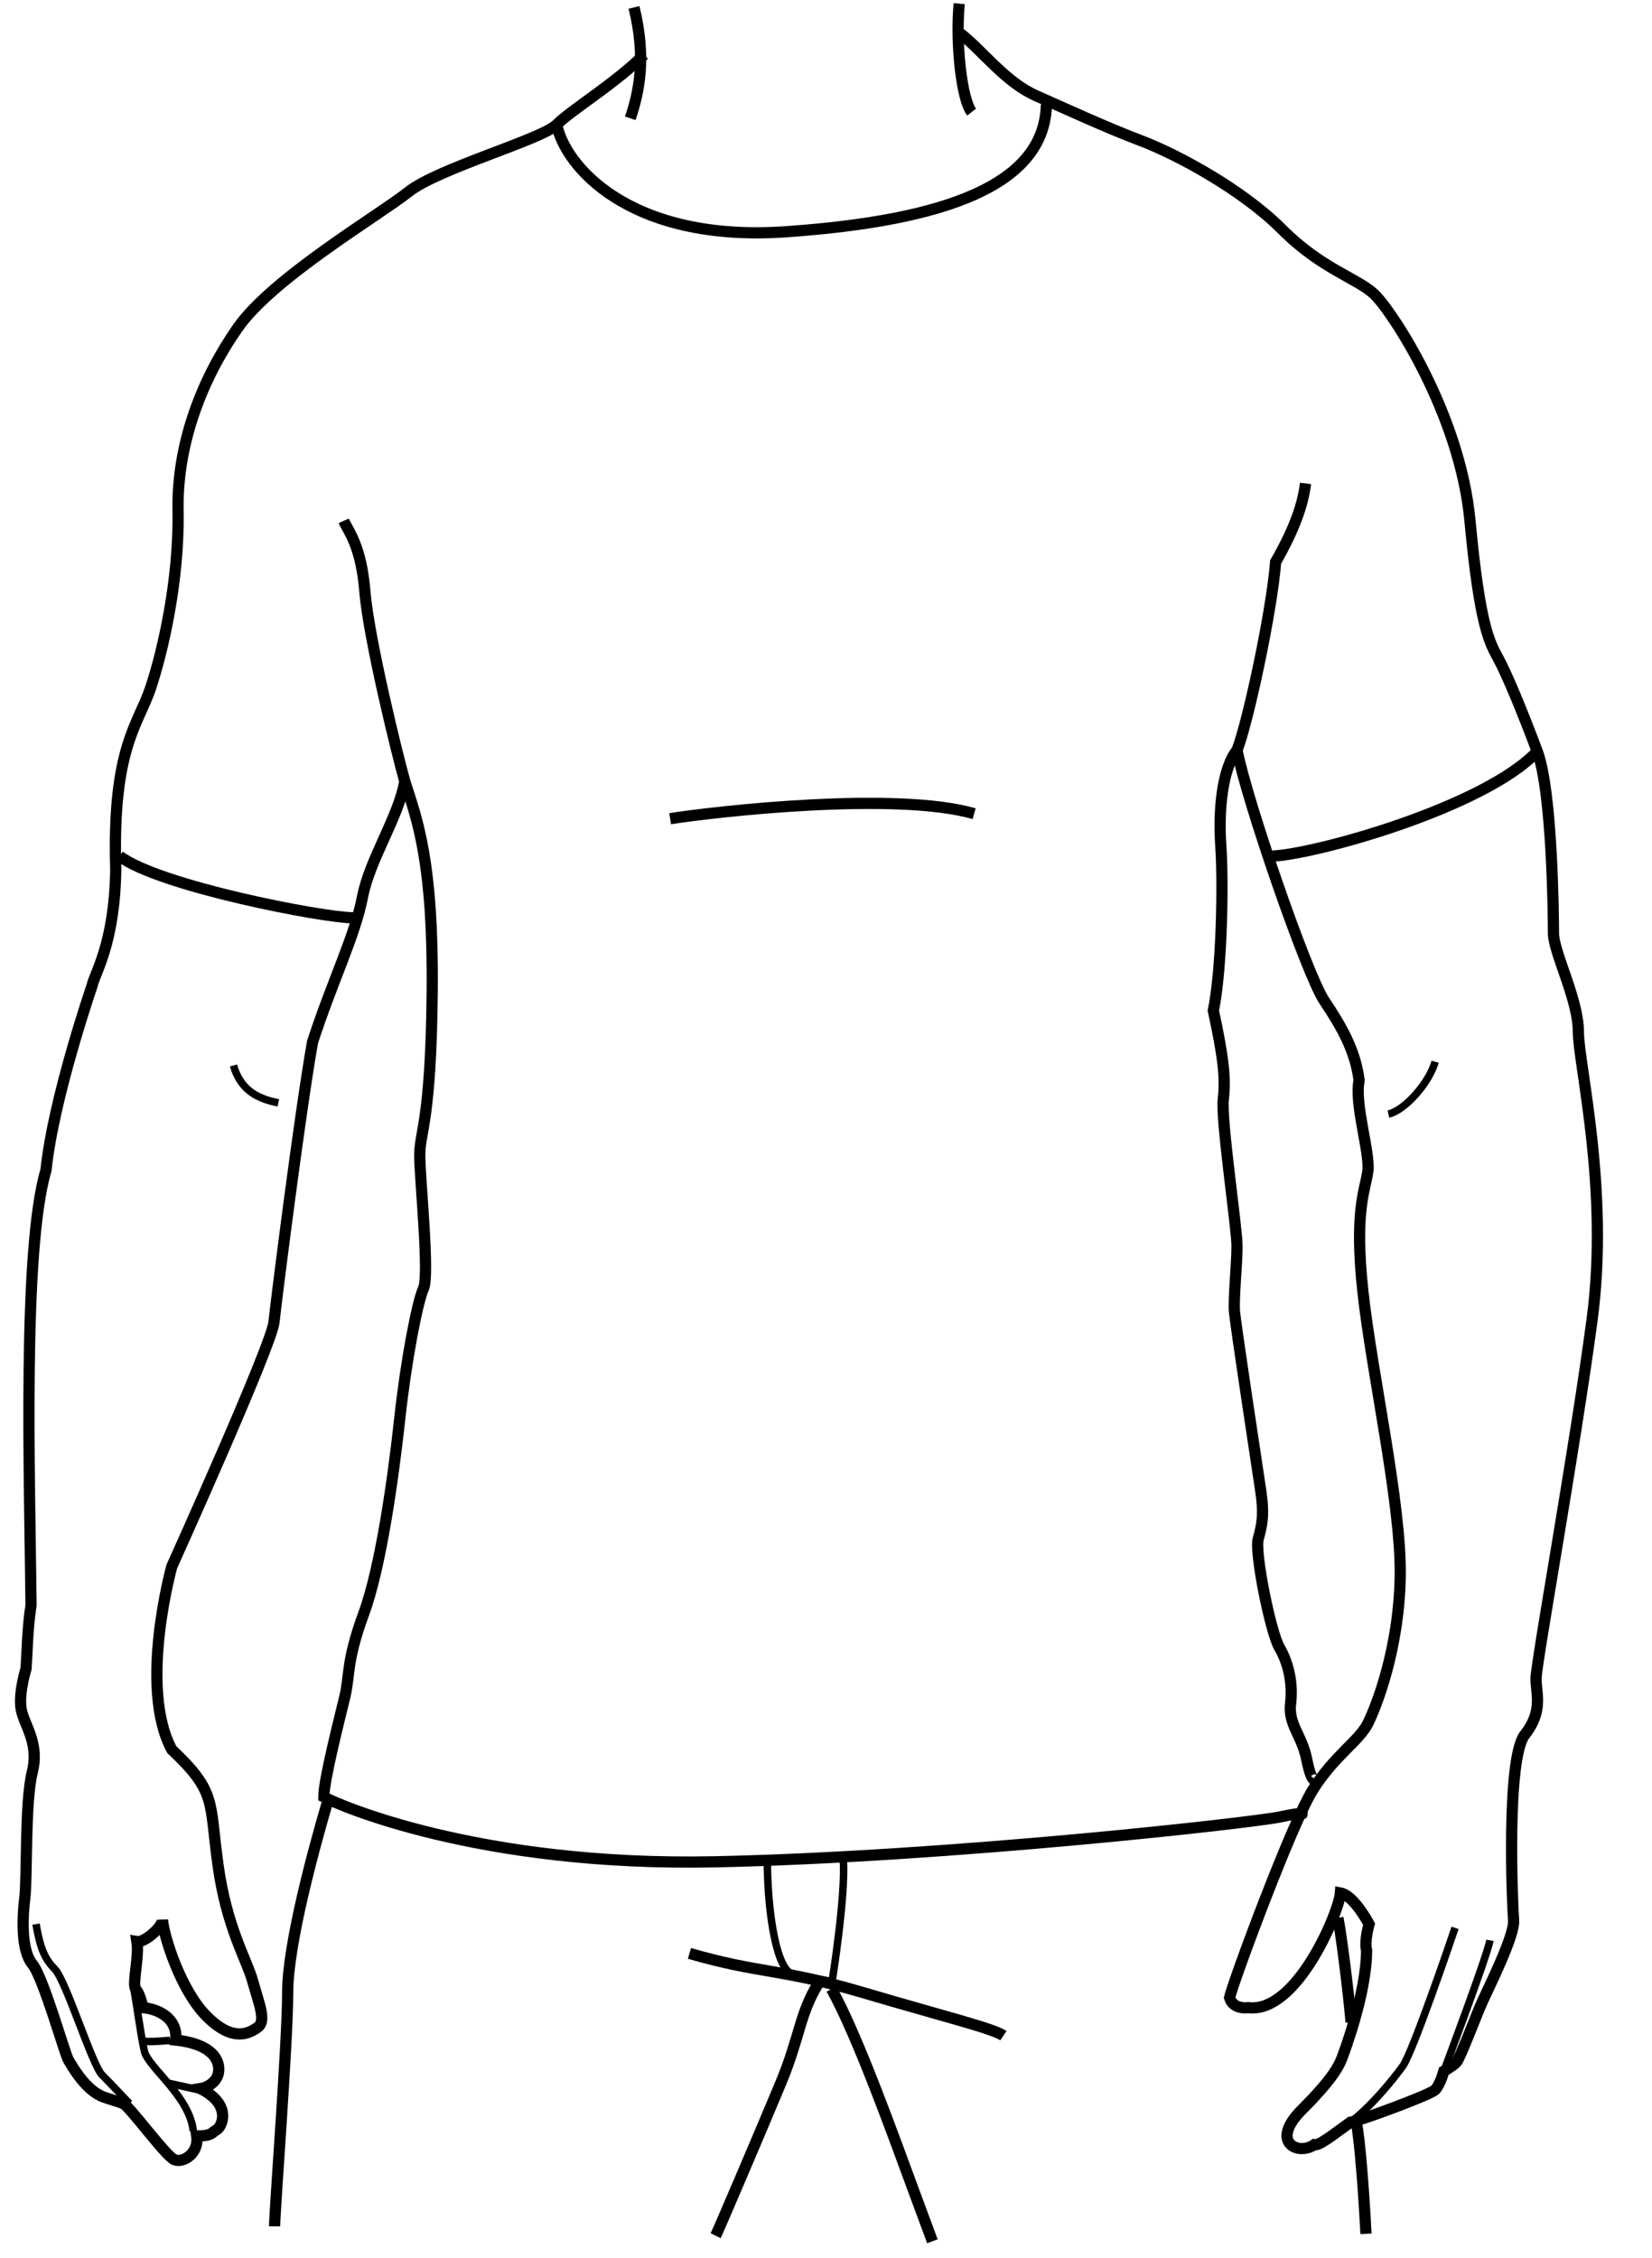 <?xml version="1.0" encoding="UTF-8" standalone="no"?>
<svg width="442px" height="604px" viewBox="0 0 442 604" version="1.1" xmlns="http://www.w3.org/2000/svg" xmlns:xlink="http://www.w3.org/1999/xlink" xmlns:sketch="http://www.bohemiancoding.com/sketch/ns">
    <!-- Generator: Sketch 3.4.3 (16618) - http://www.bohemiancoding.com/sketch -->
    <title>Muscular</title>
    <desc>Created with Sketch.</desc>
    <defs></defs>
    <g id="Page-1" stroke="none" stroke-width="1" fill="none" fill-rule="evenodd" sketch:type="MSPage">
        <g id="Muscular" sketch:type="MSArtboardGroup" stroke="#000000">
            <g id="Page-1" sketch:type="MSLayerGroup" transform="translate(5, 0)">
                <path d="M164.636,1.979 C167.969,15.646 165.969,24.646 163.636,31.646" id="Stroke-1" stroke-width="3" sketch:type="MSShapeGroup"></path>
                <path d="M343.303,485.312 C343.303,485.312 344.47,484.479 337.47,485.979 C330.47,487.479 249.636,496.645 186.303,497.979 C122.97,499.312 85.303,482.645 81.636,480.645 C81.636,475.979 85.97,459.312 87.303,453.645 C88.636,447.979 87.636,444.312 92.303,431.645 C96.97,418.979 100.303,394.645 101.97,379.312 C103.636,363.979 106.636,348.312 108.303,344.645 C109.97,340.979 107.303,315.312 107.303,308.979 C107.303,302.645 110.303,299.979 110.636,265.312 C110.97,230.645 106.636,219.312 103.303,208.979 C101.636,218.645 93.97,229.645 91.97,239.979 C89.97,250.312 83.97,262.312 78.636,278.645 C75.303,297.312 68.97,347.312 68.303,353.645 C67.636,359.979 40.97,418.979 40.97,418.979 C40.97,418.979 31.97,451.312 40.97,467.979 C52.97,479.312 50.97,481.645 53.303,498.645 C55.636,515.645 60.97,523.979 62.636,529.979 C64.303,535.979 66.303,540.562 63.97,542.229 C61.636,543.895 57.303,546.312 50.303,539.312 C43.303,532.312 38.803,517.812 38.47,513.479 C38.47,515.479 33.636,519.645 31.636,519.312 C32.303,523.312 30.303,530.645 31.303,531.979 C32.303,533.312 32.636,534.645 33.303,536.979 C39.303,537.645 42.636,541.312 41.97,545.645 C53.97,546.979 53.97,552.979 53.303,554.979 C52.636,556.979 50.636,558.312 48.636,558.645 C57.303,562.979 54.303,568.979 52.97,569.645 C51.636,570.312 51.97,571.312 47.636,571.312 C48.303,575.979 43.97,578.645 41.636,577.645 C39.303,576.645 29.636,563.312 27.97,562.645 C26.303,561.979 27.97,562.645 22.97,560.979 C17.97,559.312 14.303,552.645 13.303,550.979 C12.303,549.312 6.636,528.979 3.636,525.312 C0.636,521.645 0.97,512.979 1.636,507.645 C2.303,502.312 1.636,481.979 3.636,473.979 C5.636,465.979 1.303,461.312 0.636,456.979 C-0.03,452.645 1.97,446.312 1.97,446.312 C2.303,441.645 2.303,435.979 3.303,429.312 C2.97,395.979 0.97,334.312 7.303,312.979 C9.303,293.645 19.636,263.645 19.636,263.645 C20.303,260.312 25.636,252.645 25.97,232.645 C24.97,199.979 31.97,193.979 35.303,183.979 C38.636,173.979 42.97,154.979 42.636,136.645 C42.303,118.312 49.303,100.979 58.636,87.645 C67.97,74.312 96.303,57.645 104.303,51.312 C112.303,44.979 139.97,37.312 143.97,33.312 C147.97,29.312 159.636,22.312 167.303,14.645" id="Stroke-3" stroke-width="3" sketch:type="MSShapeGroup"></path>
                <path d="M103.303,208.979 C101.303,201.979 93.636,170.646 92.636,158.312 C91.636,145.979 88.303,142.312 86.97,139.312" id="Stroke-5" stroke-width="3" sketch:type="MSShapeGroup"></path>
                <path d="M251.636,0.979 C250.636,11.646 252.303,26.646 254.969,29.979" id="Stroke-7" stroke-width="3" sketch:type="MSShapeGroup"></path>
                <path d="M251.969,8.979 C257.969,13.646 263.969,21.979 272.302,25.646 C280.636,29.312 290.636,33.979 300.302,37.646 C309.969,41.312 327.302,50.646 337.969,61.312 C348.636,71.979 357.969,74.312 362.636,78.646 C367.302,82.979 385.636,110.646 388.302,139.312 C390.969,167.979 393.636,171.979 395.969,176.312 C398.302,180.646 402.302,190.312 406.302,200.979 C410.302,211.646 410.636,244.646 410.636,249.646 C410.636,254.646 417.302,267.312 417.302,275.979 C417.302,284.646 425.636,317.979 420.969,352.979 C416.302,387.979 405.969,444.979 405.969,448.979 C405.969,452.979 407.969,457.646 402.969,463.979 C397.969,470.312 399.636,509.646 399.969,513.646 C400.302,517.646 393.302,531.646 391.636,535.312 C389.969,538.979 385.636,550.646 384.636,551.646 C383.636,552.646 381.302,553.979 381.302,553.979 C381.302,553.979 380.302,557.646 378.969,558.979 C377.636,560.312 358.636,567.312 356.302,567.646 C351.636,570.979 347.969,573.979 346.636,573.646 C342.302,576.646 334.636,572.979 343.302,564.312 C351.969,555.646 353.302,552.312 353.969,550.646 C354.636,548.979 360.636,532.979 360.636,521.646 C359.969,519.312 361.302,514.646 361.302,514.646 C361.302,514.646 357.302,506.979 353.636,506.312 C353.302,511.312 341.969,538.646 328.969,536.979 C328.969,536.979 324.969,537.646 323.969,534.312 C324.969,529.979 340.636,487.646 346.302,478.646 C351.969,469.646 358.636,465.646 360.969,460.979 C363.302,456.312 369.302,440.979 369.636,421.646 C369.969,402.312 361.969,366.979 359.636,345.312 C357.302,323.646 360.302,318.312 360.969,313.312 C361.636,308.312 357.302,295.312 358.636,288.979 C357.636,280.979 353.969,274.646 349.302,267.646 C344.636,260.646 328.636,214.312 325.969,200.646 C321.969,205.646 320.969,216.979 321.636,226.312 C322.302,235.646 321.969,258.979 319.636,270.312 C322.302,282.646 322.969,288.312 322.302,293.979 C321.636,299.646 325.969,328.312 325.969,333.312 C325.969,338.312 324.969,347.312 325.302,350.979 C325.636,354.646 331.302,391.979 332.302,398.646 C333.302,405.312 332.636,407.979 331.636,411.646 C330.636,415.312 334.969,436.646 337.302,440.646 C339.636,444.646 340.969,449.979 340.302,455.646 C339.636,461.312 343.302,463.979 344.636,470.646 C345.969,477.312 346.969,475.979 346.969,475.979" id="Stroke-9" stroke-width="3" sketch:type="MSShapeGroup"></path>
                <path d="M325.969,200.646 C328.969,192.979 335.302,163.313 336.302,150.313 C341.636,140.979 343.636,134.646 344.302,129.313" id="Stroke-11" stroke-width="3" sketch:type="MSShapeGroup"></path>
                <path d="M143.969,33.312 C145.969,43.979 162.969,64.979 205.469,61.979 C247.969,58.979 274.469,49.479 274.969,27.979" id="Stroke-13" stroke-width="3" sketch:type="MSShapeGroup"></path>
                <path d="M26.969,228.979 C37.469,236.979 81.469,245.479 89.469,245.479" id="Stroke-15" stroke-width="3" sketch:type="MSShapeGroup"></path>
                <path d="M335.469,228.979 C346.969,228.479 392.136,215.979 406.302,200.979" id="Stroke-17" stroke-width="3" sketch:type="MSShapeGroup"></path>
                <path d="M366.469,297.979 C370.969,296.979 377.469,289.479 378.969,283.979" id="Stroke-19" stroke-width="2" sketch:type="MSShapeGroup"></path>
                <path d="M69.469,294.979 C64.469,293.979 59.469,291.979 57.469,284.979" id="Stroke-21" stroke-width="2" sketch:type="MSShapeGroup"></path>
                <path d="M4.636,514.646 C5.636,520.313 6.636,523.646 9.636,526.646 C12.636,529.646 19.636,552.313 22.303,554.979 C24.969,557.646 29.636,562.646 29.636,562.646" id="Stroke-23" stroke-width="2" sketch:type="MSShapeGroup"></path>
                <path d="M46.719,569.979 C45.719,560.646 34.636,552.979 33.636,548.646 C32.636,544.312 31.636,536.312 30.636,530.979" id="Stroke-25" stroke-width="2" sketch:type="MSShapeGroup"></path>
                <path d="M48.219,558.979 L40.219,557.229" id="Stroke-27" stroke-width="2" sketch:type="MSShapeGroup"></path>
                <path d="M40.469,545.729 C40.469,545.729 35.469,546.229 33.719,545.979" id="Stroke-29" stroke-width="2" sketch:type="MSShapeGroup"></path>
                <path d="M356.303,567.646 C361.97,563.313 367.636,556.313 370.303,552.646 C372.97,548.979 383.303,518.646 384.303,515.646" id="Stroke-31" stroke-width="2" sketch:type="MSShapeGroup"></path>
                <path d="M381.303,553.979 C381.303,553.979 392.97,522.979 393.636,518.979" id="Stroke-33" stroke-width="2" sketch:type="MSShapeGroup"></path>
                <path d="M82.469,482.479 C78.969,494.479 71.969,519.979 71.969,532.979 C71.969,545.979 68.469,591.479 68.469,595.479" id="Stroke-35" stroke-width="3" sketch:type="MSShapeGroup"></path>
                <path d="M179.469,522.479 C198.469,527.979 203.969,526.479 225.969,532.979 C247.969,539.479 260.469,542.479 263.469,544.479" id="Stroke-37" stroke-width="3" sketch:type="MSShapeGroup"></path>
                <path d="M217.469,531.979 C224.469,544.479 234.469,572.479 239.469,585.979 L244.469,599.479" id="Stroke-39" stroke-width="3" sketch:type="MSShapeGroup"></path>
                <path d="M213.969,530.479 C208.969,538.479 208.969,544.979 203.969,556.979 C198.969,568.979 187.469,595.979 186.469,597.979" id="Stroke-41" stroke-width="3" sketch:type="MSShapeGroup"></path>
                <path d="M352.969,512.979 C354.469,520.979 356.469,539.479 356.469,540.979" id="Stroke-43" stroke-width="3" sketch:type="MSShapeGroup"></path>
                <path d="M357.969,567.979 C359.469,576.979 360.469,597.479 360.469,597.479" id="Stroke-45" stroke-width="3" sketch:type="MSShapeGroup"></path>
                <path d="M174.303,218.979 C186.97,216.979 234.97,211.646 255.636,217.646" id="Stroke-47" stroke-width="3" sketch:type="MSShapeGroup"></path>
                <path d="M200.303,497.646 C200.303,509.646 202.303,524.979 206.303,527.646 C210.636,528.979 217.636,529.979 217.636,529.979 C217.636,529.979 221.303,506.979 220.636,497.646" id="Stroke-49" stroke-width="2" sketch:type="MSShapeGroup"></path>
            </g>
        </g>
    </g>
</svg>